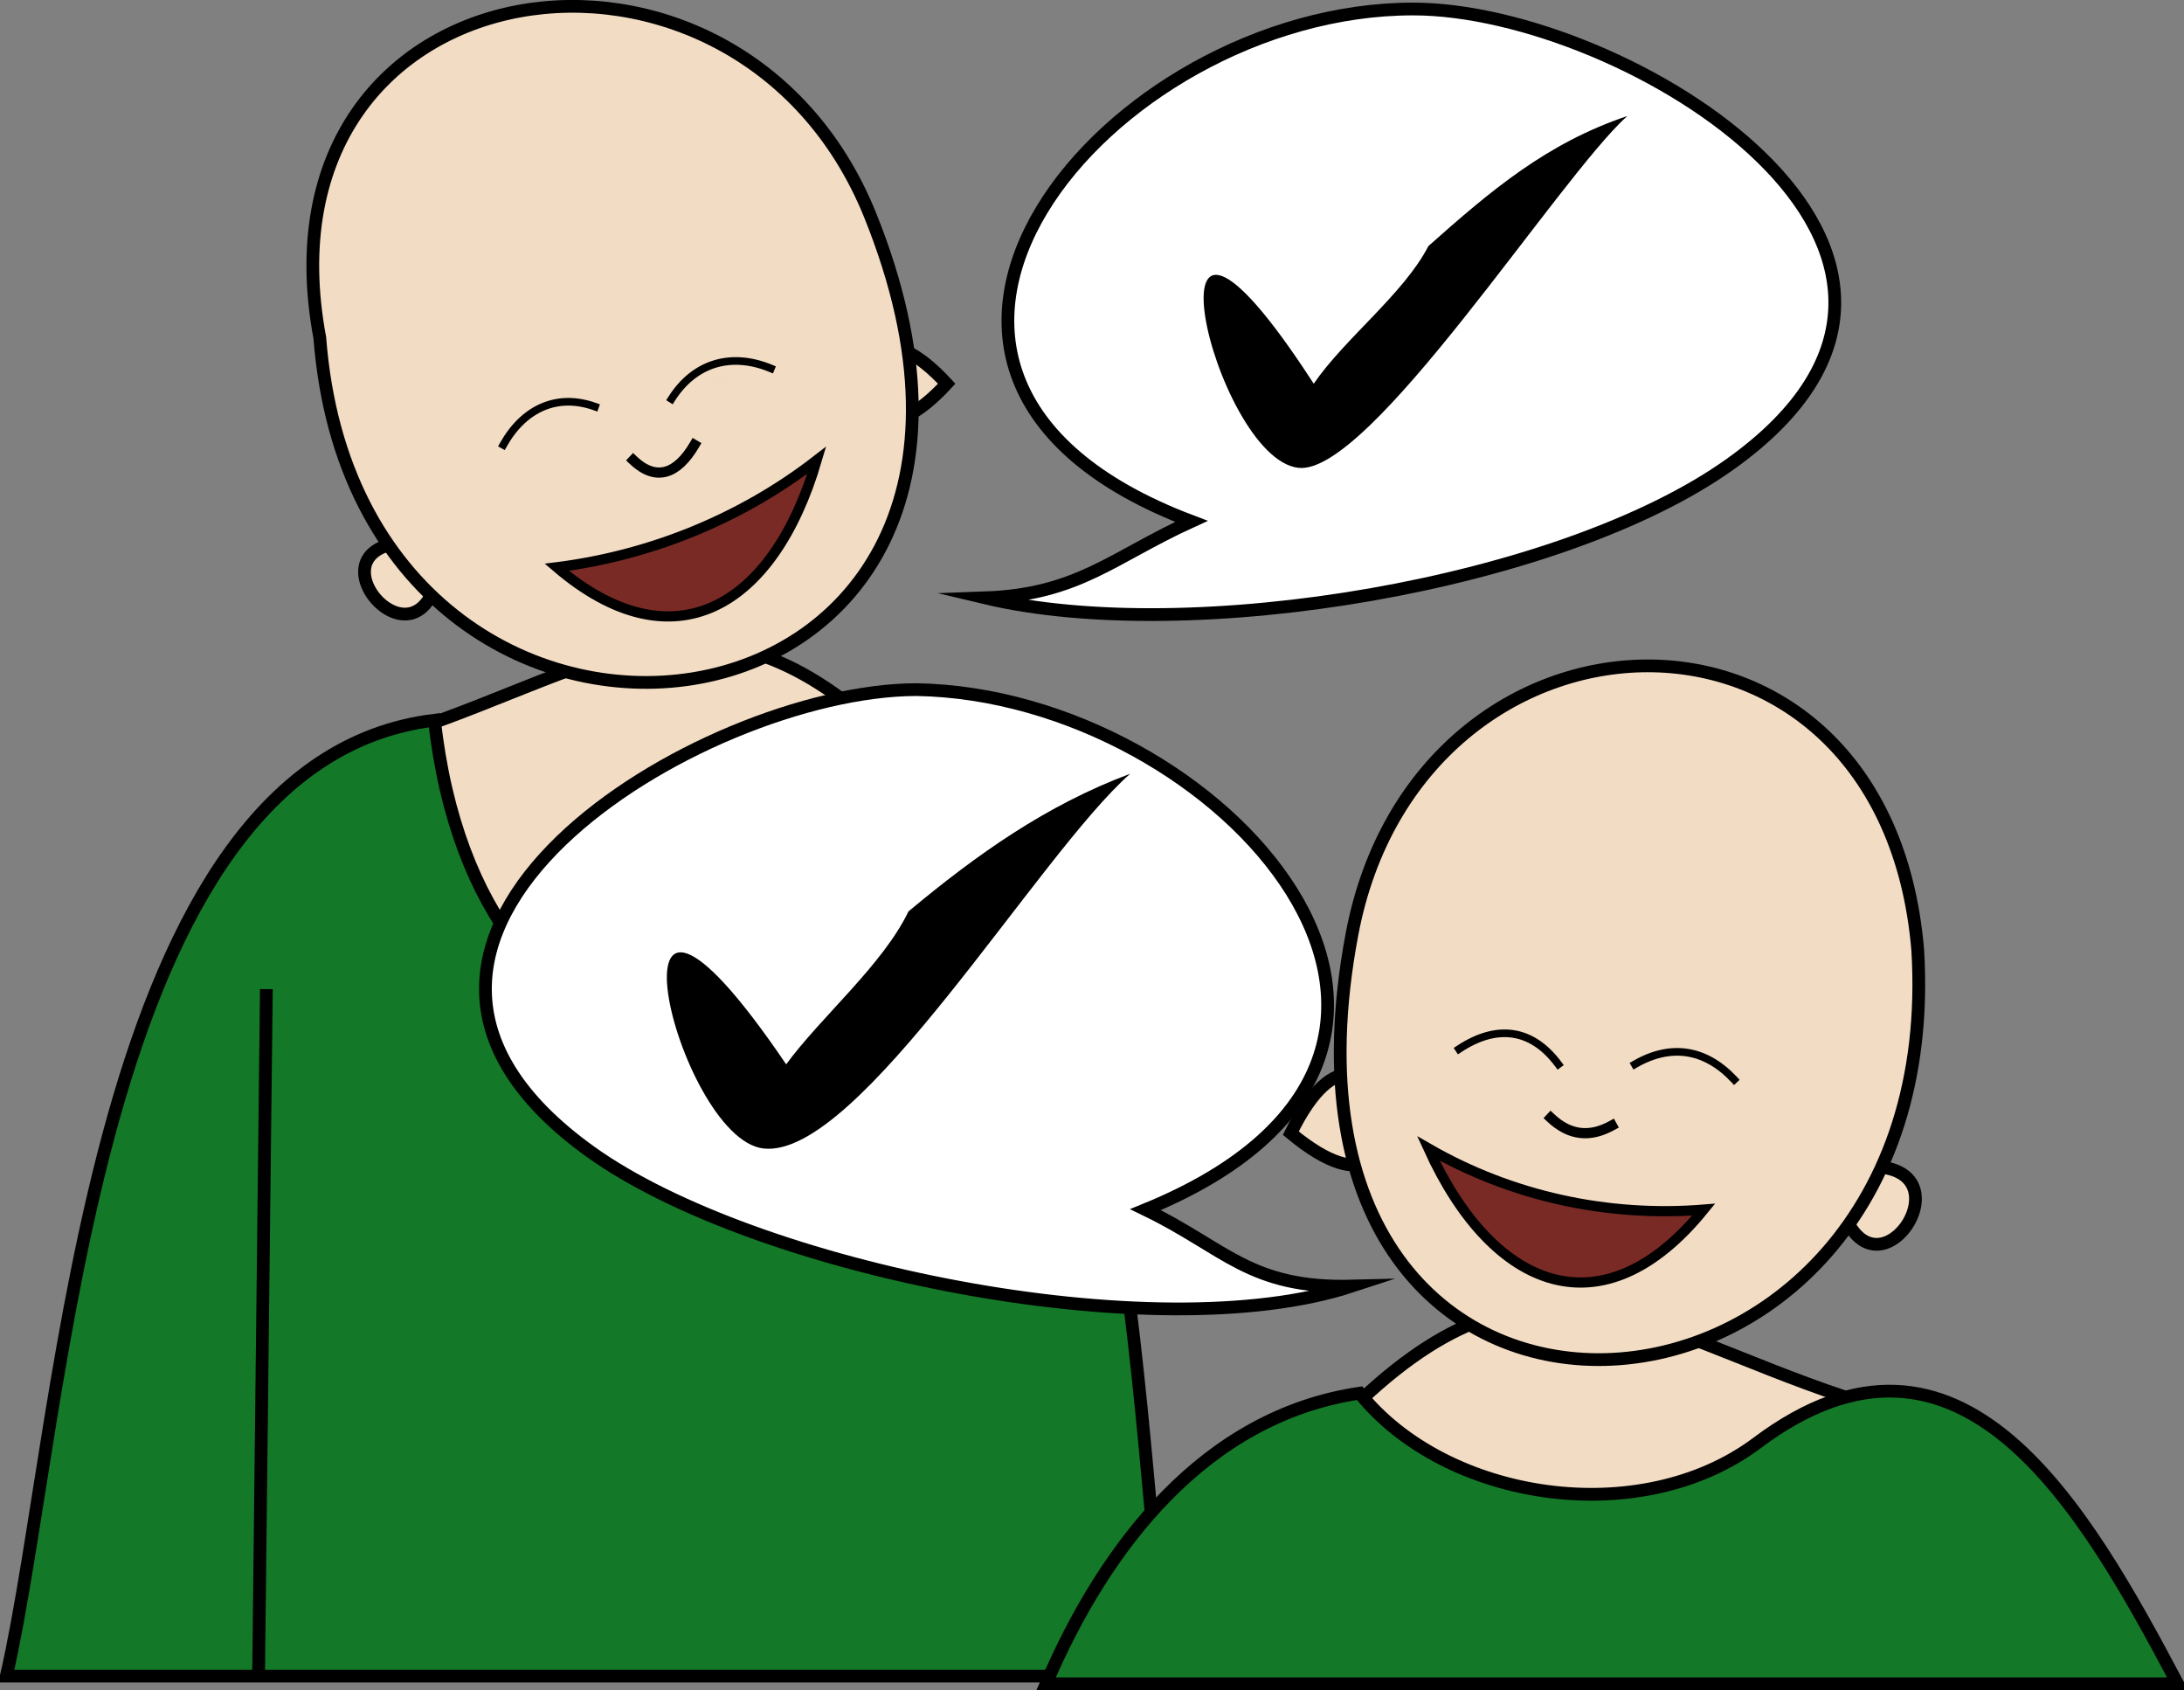 <svg xmlns="http://www.w3.org/2000/svg" xmlns:xlink="http://www.w3.org/1999/xlink" version="1.1" id="Layer_1" x="0px" y="0px" enable-background="new 0 0 822.05 841.89" xml:space="preserve" viewBox="303.16 339.39 214.25 165.76">
<rect x="303.16" y="339.39" width="214.25" height="165.76" fill="#808080" stroke="none"/>
<path fill-rule="evenodd" clip-rule="evenodd" fill="#F2DCC4" stroke="#000000" stroke-width="1.25" stroke-linecap="square" stroke-miterlimit="10" d="  M483.037,454.273C485.417,472.158,499.854,450.393,483.037,454.273L483.037,454.273z"/>
<path fill-rule="evenodd" clip-rule="evenodd" fill="#F2DCC4" stroke="#000000" stroke-width="1.25" stroke-linecap="square" stroke-miterlimit="10" d="  M429.787,450.523C444.854,463.029,438.486,432.752,429.787,450.523L429.787,450.523z"/>
<path fill-rule="evenodd" clip-rule="evenodd" fill="#F2DCC4" stroke="#000000" stroke-width="1.25" stroke-linecap="square" stroke-miterlimit="10" d="  M391.533,413.023c-18.379-18.351-28.857-8.381-48.375-1.875c-12.046,4.015-20.18,24.375-1.922,24.375  C364.028,435.523,392.747,445.141,391.533,413.023z"/>
<path fill-rule="evenodd" clip-rule="evenodd" fill="#137827" stroke="#000000" stroke-width="1.25" stroke-linecap="square" stroke-miterlimit="10" d="  M390.033,412.273c-4.789,39.656-40.042,35.997-44.25-2.25c-33.726,4.084-36.194,68.351-42,93.75c38.001,0,76.002,0,114.004,0  C414.309,479.443,414.66,424.003,390.033,412.273z"/>
<path fill-rule="evenodd" clip-rule="evenodd" fill="#FFFFFF" d="M329.283,437.023l-0.75,66L329.283,437.023z"/>
<line fill="none" stroke="#000000" stroke-width="1.25" stroke-linecap="square" stroke-miterlimit="10" x1="329.283" y1="437.023" x2="328.533" y2="503.023"/>
<path fill-rule="evenodd" clip-rule="evenodd" fill="#F2DCC4" stroke="#000000" stroke-width="1.25" stroke-linecap="square" stroke-miterlimit="10" d="  M435.037,478.273c18.521-18.649,28.767-8.661,49.125-1.875c12.167,4.056,20.141,24.375,1.805,24.375  C463.109,500.773,433.801,510.561,435.037,478.273z"/>
<path fill-rule="evenodd" clip-rule="evenodd" fill="#137827" stroke="#000000" stroke-width="1.25" stroke-linecap="square" stroke-miterlimit="10" d="  M436.537,476.023c8.498,10.578,27.542,13.469,39,4.875c20-15,32.108,6.364,41.25,23.625c-37.001,0-74.003,0-111.004,0  C411.534,491.055,421.352,478.272,436.537,476.023z"/>
<path fill-rule="evenodd" clip-rule="evenodd" fill="#F2DCC4" stroke="#000000" stroke-width="1.25" stroke-linecap="square" stroke-miterlimit="10" d="  M491.287,432.523c3.182,51.553-66.368,56.151-55.5-1.5C442.297,396.494,488.075,394.84,491.287,432.523z"/>
<path fill-rule="evenodd" clip-rule="evenodd" fill="#F2DCC4" stroke="#000000" stroke-width="1.25" stroke-linecap="square" stroke-miterlimit="10" d="  M346.533,392.773C345.774,409.351,329.787,390.275,346.533,392.773L346.533,392.773z"/>
<path fill-rule="evenodd" clip-rule="evenodd" fill="#F2DCC4" stroke="#000000" stroke-width="1.25" stroke-linecap="square" stroke-miterlimit="10" d="  M396.033,377.023C384.452,389.574,384.452,364.472,396.033,377.023L396.033,377.023z"/>
<path fill-rule="evenodd" clip-rule="evenodd" fill="#F2DCC4" stroke="#000000" stroke-width="1.25" stroke-linecap="square" stroke-miterlimit="10" d="  M334.533,372.523c3.921,50.854,75.855,42.264,54-12C375.584,328.373,327.567,335.25,334.533,372.523z"/>
<path fill-rule="evenodd" clip-rule="evenodd" fill="#FFFFFF" stroke="#000000" stroke-width="1.25" stroke-linecap="square" stroke-miterlimit="10" d="  M441.787,340.273c-29.874-0.018-60.003,35.789-21.75,50.25c-7.735,3.529-11.107,7.167-20.254,7.5  c20.074,4.775,56.499-1.247,73.129-13.125C501.783,364.275,462.569,340.259,441.787,340.273z"/>
<path fill-rule="evenodd" clip-rule="evenodd" d="M443.287,363.523c-2.428,4.699-8.184,9.026-11.25,13.5  c-17.983-27.779-9.932,7.309-1.5,8.25c6.999,0.781,25.468-28.371,32.25-34.5C454.926,353.421,449.455,358.035,443.287,363.523z"/>
<path fill-rule="evenodd" clip-rule="evenodd" fill="#7A2A25" stroke="#000000" stroke-linecap="square" stroke-miterlimit="10" d="  M383.283,384.523c-4.266,14.514-14.123,20.211-25.5,10.5C367.013,393.86,375.942,390.217,383.283,384.523z"/>
<path fill-rule="evenodd" clip-rule="evenodd" d="M359.283,380.023C355.417,382.211,355.385,382.229,359.283,380.023  L359.283,380.023z"/>
<path fill-rule="evenodd" clip-rule="evenodd" d="M375.783,376.273C371.685,376.896,371.064,376.99,375.783,376.273L375.783,376.273  z"/>
<path fill="none" stroke="#000000" stroke-linecap="square" stroke-miterlimit="10" d="M365.283,384.523  c2.233,2.114,4.313,1.374,6-1.5"/>
<path fill="none" stroke="#000000" stroke-width="0.75" stroke-linecap="square" stroke-miterlimit="10" d="M352.533,383.023  c1.983-3.556,5.269-5.091,9-3.75"/>
<path fill="none" stroke="#000000" stroke-width="0.75" stroke-linecap="square" stroke-miterlimit="10" d="M378.783,375.523  c-3.89-1.61-7.512-0.543-9.75,3"/>
<path fill-rule="evenodd" clip-rule="evenodd" fill="#FFFFFF" stroke="#000000" stroke-width="1.25" stroke-linecap="square" stroke-miterlimit="10" d="  M393.033,407.023c29.801,0.458,60.921,35.283,22.504,51c7.875,3.813,10.214,7.753,20.25,7.5  c-19.325,6.339-58.579-1.66-74.629-13.125C331.757,431.397,372.034,407.078,393.033,407.023z"/>
<path fill-rule="evenodd" clip-rule="evenodd" fill="#7A2A25" stroke="#000000" stroke-linecap="square" stroke-miterlimit="10" d="  M443.287,452.023c6.373,14.009,17.174,18.094,27,6C460.833,458.777,451.422,456.71,443.287,452.023z"/>
<path fill-rule="evenodd" clip-rule="evenodd" d="M466.537,443.773C470.275,444.8,470.768,444.936,466.537,443.773L466.537,443.773z  "/>
<path fill-rule="evenodd" clip-rule="evenodd" d="M450.037,442.273C454.208,443.174,453.66,443.056,450.037,442.273L450.037,442.273  z"/>
<path fill="none" stroke="#000000" stroke-linecap="square" stroke-miterlimit="10" d="M461.287,449.773  c-2.12,1.173-4.12,1.018-6-0.75"/>
<path fill="none" stroke="#000000" stroke-width="0.75" stroke-linecap="square" stroke-miterlimit="10" d="M473.287,445.273  c-2.824-3.023-6.236-3.542-9.75-1.5"/>
<path fill="none" stroke="#000000" stroke-width="0.75" stroke-linecap="square" stroke-miterlimit="10" d="M446.287,442.273  c3.699-2.446,7.143-2.018,9.75,1.5"/>
<path fill-rule="evenodd" clip-rule="evenodd" d="M392.283,428.773c-2.516,5.233-8.557,10.312-12,15  c-19.293-28.45-10.836,7.228-2.25,8.25c9.331,1.11,26.934-28.774,36-36.75C405.783,418.361,399.03,423.155,392.283,428.773z"/>
</svg>